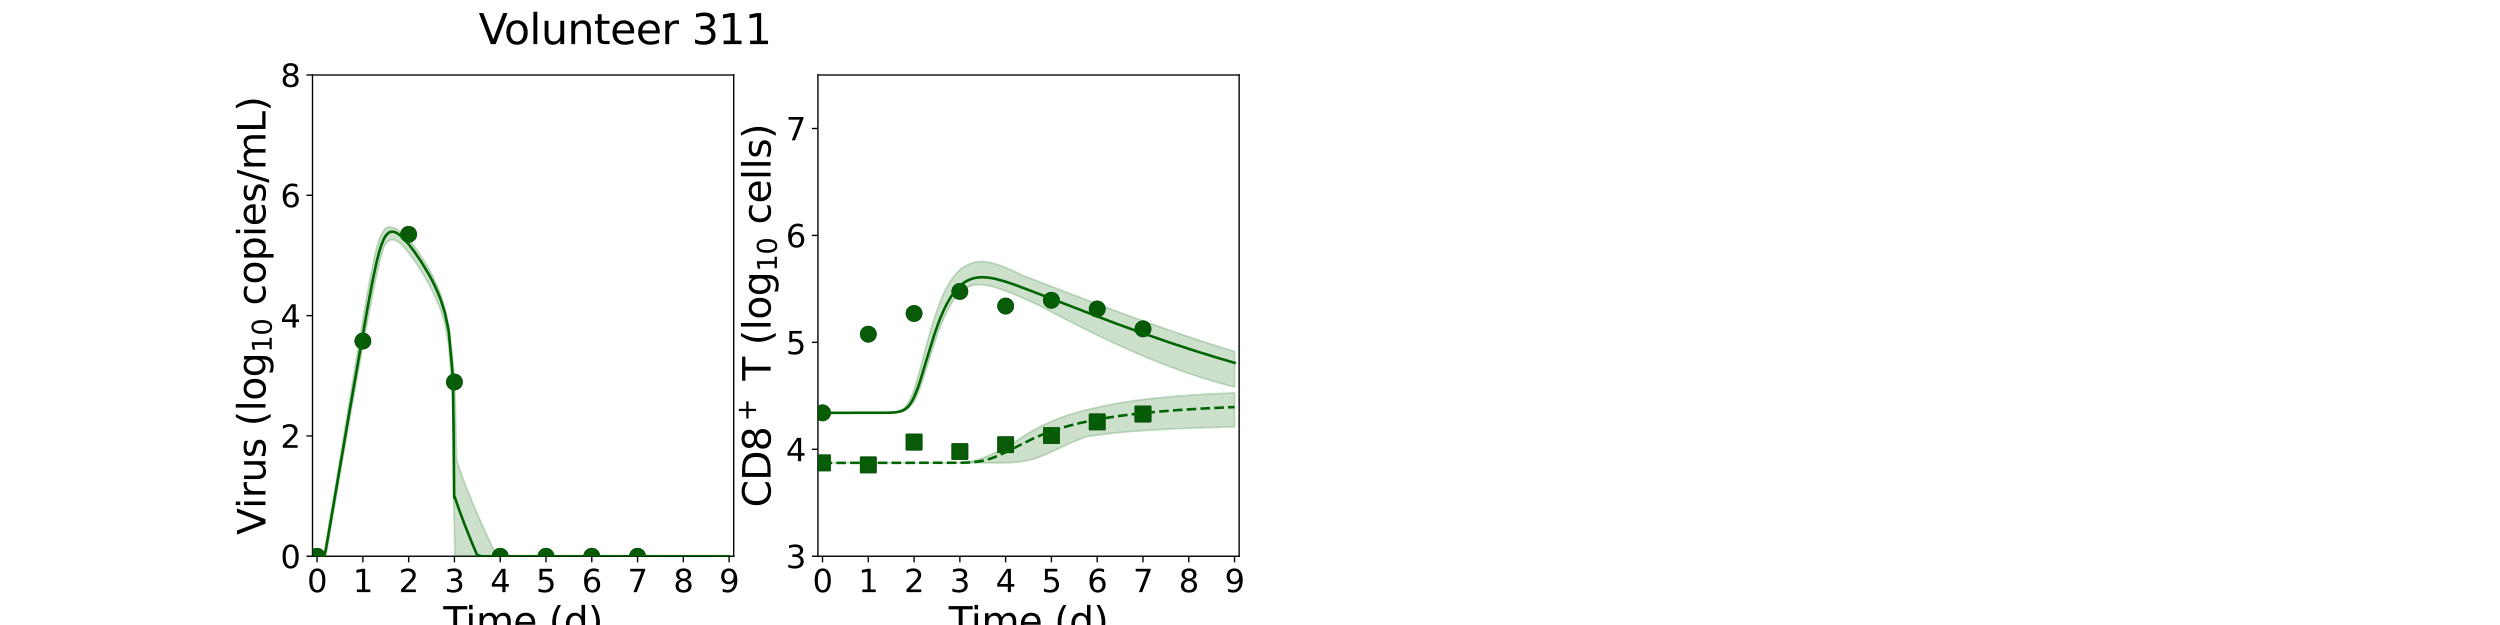 <?xml version="1.0" encoding="utf-8" standalone="no"?>
<!DOCTYPE svg PUBLIC "-//W3C//DTD SVG 1.1//EN"
  "http://www.w3.org/Graphics/SVG/1.1/DTD/svg11.dtd">
<svg xmlns:xlink="http://www.w3.org/1999/xlink" width="1440pt" height="360pt" viewBox="0 0 1440 360" xmlns="http://www.w3.org/2000/svg" version="1.1">
 <defs>
  <style type="text/css">*{stroke-linejoin: round; stroke-linecap: butt}</style>
 </defs>
 <g id="figure_1">
  <g id="patch_1">
   <path d="M 0 360 
L 1440 360 
L 1440 0 
L 0 0 
z
" style="fill: #ffffff"/>
  </g>
  <g id="axes_1">
   <g id="patch_2">
    <path d="M 180 320.4 
L 422.609 320.4 
L 422.609 43.2 
L 180 43.2 
z
" style="fill: #ffffff"/>
   </g>
   <g id="matplotlib.axis_1">
    <g id="xtick_1">
     <g id="line2d_1">
      <defs>
       <path id="m3d4e7c03ca" d="M 0 0 
L 0 3.5 
" style="stroke: #000000; stroke-width: 0.8"/>
      </defs>
      <g>
       <use xlink:href="#m3d4e7c03ca" x="182.637" y="320.4" style="stroke: #000000; stroke-width: 0.8"/>
      </g>
     </g>
     <g id="text_1">
      <!-- 0 -->
      <g transform="translate(176.911 341.077) scale(0.18 -0.18)">
       <defs>
        <path id="DejaVuSans-30" d="M 2034 4250 
Q 1547 4250 1301 3770 
Q 1056 3291 1056 2328 
Q 1056 1369 1301 889 
Q 1547 409 2034 409 
Q 2525 409 2770 889 
Q 3016 1369 3016 2328 
Q 3016 3291 2770 3770 
Q 2525 4250 2034 4250 
z
M 2034 4750 
Q 2819 4750 3233 4129 
Q 3647 3509 3647 2328 
Q 3647 1150 3233 529 
Q 2819 -91 2034 -91 
Q 1250 -91 836 529 
Q 422 1150 422 2328 
Q 422 3509 836 4129 
Q 1250 4750 2034 4750 
z
" transform="scale(0.016)"/>
       </defs>
       <use xlink:href="#DejaVuSans-30"/>
      </g>
     </g>
    </g>
    <g id="xtick_2">
     <g id="line2d_2">
      <g>
       <use xlink:href="#m3d4e7c03ca" x="209.008" y="320.4" style="stroke: #000000; stroke-width: 0.8"/>
      </g>
     </g>
     <g id="text_2">
      <!-- 1 -->
      <g transform="translate(203.281 341.077) scale(0.18 -0.18)">
       <defs>
        <path id="DejaVuSans-31" d="M 794 531 
L 1825 531 
L 1825 4091 
L 703 3866 
L 703 4441 
L 1819 4666 
L 2450 4666 
L 2450 531 
L 3481 531 
L 3481 0 
L 794 0 
L 794 531 
z
" transform="scale(0.016)"/>
       </defs>
       <use xlink:href="#DejaVuSans-31"/>
      </g>
     </g>
    </g>
    <g id="xtick_3">
     <g id="line2d_3">
      <g>
       <use xlink:href="#m3d4e7c03ca" x="235.378" y="320.4" style="stroke: #000000; stroke-width: 0.8"/>
      </g>
     </g>
     <g id="text_3">
      <!-- 2 -->
      <g transform="translate(229.652 341.077) scale(0.18 -0.18)">
       <defs>
        <path id="DejaVuSans-32" d="M 1228 531 
L 3431 531 
L 3431 0 
L 469 0 
L 469 531 
Q 828 903 1448 1529 
Q 2069 2156 2228 2338 
Q 2531 2678 2651 2914 
Q 2772 3150 2772 3378 
Q 2772 3750 2511 3984 
Q 2250 4219 1831 4219 
Q 1534 4219 1204 4116 
Q 875 4013 500 3803 
L 500 4441 
Q 881 4594 1212 4672 
Q 1544 4750 1819 4750 
Q 2544 4750 2975 4387 
Q 3406 4025 3406 3419 
Q 3406 3131 3298 2873 
Q 3191 2616 2906 2266 
Q 2828 2175 2409 1742 
Q 1991 1309 1228 531 
z
" transform="scale(0.016)"/>
       </defs>
       <use xlink:href="#DejaVuSans-32"/>
      </g>
     </g>
    </g>
    <g id="xtick_4">
     <g id="line2d_4">
      <g>
       <use xlink:href="#m3d4e7c03ca" x="261.749" y="320.4" style="stroke: #000000; stroke-width: 0.8"/>
      </g>
     </g>
     <g id="text_4">
      <!-- 3 -->
      <g transform="translate(256.022 341.077) scale(0.18 -0.18)">
       <defs>
        <path id="DejaVuSans-33" d="M 2597 2516 
Q 3050 2419 3304 2112 
Q 3559 1806 3559 1356 
Q 3559 666 3084 287 
Q 2609 -91 1734 -91 
Q 1441 -91 1130 -33 
Q 819 25 488 141 
L 488 750 
Q 750 597 1062 519 
Q 1375 441 1716 441 
Q 2309 441 2620 675 
Q 2931 909 2931 1356 
Q 2931 1769 2642 2001 
Q 2353 2234 1838 2234 
L 1294 2234 
L 1294 2753 
L 1863 2753 
Q 2328 2753 2575 2939 
Q 2822 3125 2822 3475 
Q 2822 3834 2567 4026 
Q 2313 4219 1838 4219 
Q 1578 4219 1281 4162 
Q 984 4106 628 3988 
L 628 4550 
Q 988 4650 1302 4700 
Q 1616 4750 1894 4750 
Q 2613 4750 3031 4423 
Q 3450 4097 3450 3541 
Q 3450 3153 3228 2886 
Q 3006 2619 2597 2516 
z
" transform="scale(0.016)"/>
       </defs>
       <use xlink:href="#DejaVuSans-33"/>
      </g>
     </g>
    </g>
    <g id="xtick_5">
     <g id="line2d_5">
      <g>
       <use xlink:href="#m3d4e7c03ca" x="288.119" y="320.4" style="stroke: #000000; stroke-width: 0.8"/>
      </g>
     </g>
     <g id="text_5">
      <!-- 4 -->
      <g transform="translate(282.393 341.077) scale(0.18 -0.18)">
       <defs>
        <path id="DejaVuSans-34" d="M 2419 4116 
L 825 1625 
L 2419 1625 
L 2419 4116 
z
M 2253 4666 
L 3047 4666 
L 3047 1625 
L 3713 1625 
L 3713 1100 
L 3047 1100 
L 3047 0 
L 2419 0 
L 2419 1100 
L 313 1100 
L 313 1709 
L 2253 4666 
z
" transform="scale(0.016)"/>
       </defs>
       <use xlink:href="#DejaVuSans-34"/>
      </g>
     </g>
    </g>
    <g id="xtick_6">
     <g id="line2d_6">
      <g>
       <use xlink:href="#m3d4e7c03ca" x="314.49" y="320.4" style="stroke: #000000; stroke-width: 0.8"/>
      </g>
     </g>
     <g id="text_6">
      <!-- 5 -->
      <g transform="translate(308.763 341.077) scale(0.18 -0.18)">
       <defs>
        <path id="DejaVuSans-35" d="M 691 4666 
L 3169 4666 
L 3169 4134 
L 1269 4134 
L 1269 2991 
Q 1406 3038 1543 3061 
Q 1681 3084 1819 3084 
Q 2600 3084 3056 2656 
Q 3513 2228 3513 1497 
Q 3513 744 3044 326 
Q 2575 -91 1722 -91 
Q 1428 -91 1123 -41 
Q 819 9 494 109 
L 494 744 
Q 775 591 1075 516 
Q 1375 441 1709 441 
Q 2250 441 2565 725 
Q 2881 1009 2881 1497 
Q 2881 1984 2565 2268 
Q 2250 2553 1709 2553 
Q 1456 2553 1204 2497 
Q 953 2441 691 2322 
L 691 4666 
z
" transform="scale(0.016)"/>
       </defs>
       <use xlink:href="#DejaVuSans-35"/>
      </g>
     </g>
    </g>
    <g id="xtick_7">
     <g id="line2d_7">
      <g>
       <use xlink:href="#m3d4e7c03ca" x="340.86" y="320.4" style="stroke: #000000; stroke-width: 0.8"/>
      </g>
     </g>
     <g id="text_7">
      <!-- 6 -->
      <g transform="translate(335.134 341.077) scale(0.18 -0.18)">
       <defs>
        <path id="DejaVuSans-36" d="M 2113 2584 
Q 1688 2584 1439 2293 
Q 1191 2003 1191 1497 
Q 1191 994 1439 701 
Q 1688 409 2113 409 
Q 2538 409 2786 701 
Q 3034 994 3034 1497 
Q 3034 2003 2786 2293 
Q 2538 2584 2113 2584 
z
M 3366 4563 
L 3366 3988 
Q 3128 4100 2886 4159 
Q 2644 4219 2406 4219 
Q 1781 4219 1451 3797 
Q 1122 3375 1075 2522 
Q 1259 2794 1537 2939 
Q 1816 3084 2150 3084 
Q 2853 3084 3261 2657 
Q 3669 2231 3669 1497 
Q 3669 778 3244 343 
Q 2819 -91 2113 -91 
Q 1303 -91 875 529 
Q 447 1150 447 2328 
Q 447 3434 972 4092 
Q 1497 4750 2381 4750 
Q 2619 4750 2861 4703 
Q 3103 4656 3366 4563 
z
" transform="scale(0.016)"/>
       </defs>
       <use xlink:href="#DejaVuSans-36"/>
      </g>
     </g>
    </g>
    <g id="xtick_8">
     <g id="line2d_8">
      <g>
       <use xlink:href="#m3d4e7c03ca" x="367.231" y="320.4" style="stroke: #000000; stroke-width: 0.8"/>
      </g>
     </g>
     <g id="text_8">
      <!-- 7 -->
      <g transform="translate(361.504 341.077) scale(0.18 -0.18)">
       <defs>
        <path id="DejaVuSans-37" d="M 525 4666 
L 3525 4666 
L 3525 4397 
L 1831 0 
L 1172 0 
L 2766 4134 
L 525 4134 
L 525 4666 
z
" transform="scale(0.016)"/>
       </defs>
       <use xlink:href="#DejaVuSans-37"/>
      </g>
     </g>
    </g>
    <g id="xtick_9">
     <g id="line2d_9">
      <g>
       <use xlink:href="#m3d4e7c03ca" x="393.601" y="320.4" style="stroke: #000000; stroke-width: 0.8"/>
      </g>
     </g>
     <g id="text_9">
      <!-- 8 -->
      <g transform="translate(387.875 341.077) scale(0.18 -0.18)">
       <defs>
        <path id="DejaVuSans-38" d="M 2034 2216 
Q 1584 2216 1326 1975 
Q 1069 1734 1069 1313 
Q 1069 891 1326 650 
Q 1584 409 2034 409 
Q 2484 409 2743 651 
Q 3003 894 3003 1313 
Q 3003 1734 2745 1975 
Q 2488 2216 2034 2216 
z
M 1403 2484 
Q 997 2584 770 2862 
Q 544 3141 544 3541 
Q 544 4100 942 4425 
Q 1341 4750 2034 4750 
Q 2731 4750 3128 4425 
Q 3525 4100 3525 3541 
Q 3525 3141 3298 2862 
Q 3072 2584 2669 2484 
Q 3125 2378 3379 2068 
Q 3634 1759 3634 1313 
Q 3634 634 3220 271 
Q 2806 -91 2034 -91 
Q 1263 -91 848 271 
Q 434 634 434 1313 
Q 434 1759 690 2068 
Q 947 2378 1403 2484 
z
M 1172 3481 
Q 1172 3119 1398 2916 
Q 1625 2713 2034 2713 
Q 2441 2713 2670 2916 
Q 2900 3119 2900 3481 
Q 2900 3844 2670 4047 
Q 2441 4250 2034 4250 
Q 1625 4250 1398 4047 
Q 1172 3844 1172 3481 
z
" transform="scale(0.016)"/>
       </defs>
       <use xlink:href="#DejaVuSans-38"/>
      </g>
     </g>
    </g>
    <g id="xtick_10">
     <g id="line2d_10">
      <g>
       <use xlink:href="#m3d4e7c03ca" x="419.972" y="320.4" style="stroke: #000000; stroke-width: 0.8"/>
      </g>
     </g>
     <g id="text_10">
      <!-- 9 -->
      <g transform="translate(414.245 341.077) scale(0.18 -0.18)">
       <defs>
        <path id="DejaVuSans-39" d="M 703 97 
L 703 672 
Q 941 559 1184 500 
Q 1428 441 1663 441 
Q 2288 441 2617 861 
Q 2947 1281 2994 2138 
Q 2813 1869 2534 1725 
Q 2256 1581 1919 1581 
Q 1219 1581 811 2004 
Q 403 2428 403 3163 
Q 403 3881 828 4315 
Q 1253 4750 1959 4750 
Q 2769 4750 3195 4129 
Q 3622 3509 3622 2328 
Q 3622 1225 3098 567 
Q 2575 -91 1691 -91 
Q 1453 -91 1209 -44 
Q 966 3 703 97 
z
M 1959 2075 
Q 2384 2075 2632 2365 
Q 2881 2656 2881 3163 
Q 2881 3666 2632 3958 
Q 2384 4250 1959 4250 
Q 1534 4250 1286 3958 
Q 1038 3666 1038 3163 
Q 1038 2656 1286 2365 
Q 1534 2075 1959 2075 
z
" transform="scale(0.016)"/>
       </defs>
       <use xlink:href="#DejaVuSans-39"/>
      </g>
     </g>
    </g>
    <g id="text_11">
     <!-- Time (d) -->
     <g transform="translate(255.328 365.537) scale(0.22 -0.22)">
      <defs>
       <path id="DejaVuSans-54" d="M -19 4666 
L 3928 4666 
L 3928 4134 
L 2272 4134 
L 2272 0 
L 1638 0 
L 1638 4134 
L -19 4134 
L -19 4666 
z
" transform="scale(0.016)"/>
       <path id="DejaVuSans-69" d="M 603 3500 
L 1178 3500 
L 1178 0 
L 603 0 
L 603 3500 
z
M 603 4863 
L 1178 4863 
L 1178 4134 
L 603 4134 
L 603 4863 
z
" transform="scale(0.016)"/>
       <path id="DejaVuSans-6d" d="M 3328 2828 
Q 3544 3216 3844 3400 
Q 4144 3584 4550 3584 
Q 5097 3584 5394 3201 
Q 5691 2819 5691 2113 
L 5691 0 
L 5113 0 
L 5113 2094 
Q 5113 2597 4934 2840 
Q 4756 3084 4391 3084 
Q 3944 3084 3684 2787 
Q 3425 2491 3425 1978 
L 3425 0 
L 2847 0 
L 2847 2094 
Q 2847 2600 2669 2842 
Q 2491 3084 2119 3084 
Q 1678 3084 1418 2786 
Q 1159 2488 1159 1978 
L 1159 0 
L 581 0 
L 581 3500 
L 1159 3500 
L 1159 2956 
Q 1356 3278 1631 3431 
Q 1906 3584 2284 3584 
Q 2666 3584 2933 3390 
Q 3200 3197 3328 2828 
z
" transform="scale(0.016)"/>
       <path id="DejaVuSans-65" d="M 3597 1894 
L 3597 1613 
L 953 1613 
Q 991 1019 1311 708 
Q 1631 397 2203 397 
Q 2534 397 2845 478 
Q 3156 559 3463 722 
L 3463 178 
Q 3153 47 2828 -22 
Q 2503 -91 2169 -91 
Q 1331 -91 842 396 
Q 353 884 353 1716 
Q 353 2575 817 3079 
Q 1281 3584 2069 3584 
Q 2775 3584 3186 3129 
Q 3597 2675 3597 1894 
z
M 3022 2063 
Q 3016 2534 2758 2815 
Q 2500 3097 2075 3097 
Q 1594 3097 1305 2825 
Q 1016 2553 972 2059 
L 3022 2063 
z
" transform="scale(0.016)"/>
       <path id="DejaVuSans-20" transform="scale(0.016)"/>
       <path id="DejaVuSans-28" d="M 1984 4856 
Q 1566 4138 1362 3434 
Q 1159 2731 1159 2009 
Q 1159 1288 1364 580 
Q 1569 -128 1984 -844 
L 1484 -844 
Q 1016 -109 783 600 
Q 550 1309 550 2009 
Q 550 2706 781 3412 
Q 1013 4119 1484 4856 
L 1984 4856 
z
" transform="scale(0.016)"/>
       <path id="DejaVuSans-64" d="M 2906 2969 
L 2906 4863 
L 3481 4863 
L 3481 0 
L 2906 0 
L 2906 525 
Q 2725 213 2448 61 
Q 2172 -91 1784 -91 
Q 1150 -91 751 415 
Q 353 922 353 1747 
Q 353 2572 751 3078 
Q 1150 3584 1784 3584 
Q 2172 3584 2448 3432 
Q 2725 3281 2906 2969 
z
M 947 1747 
Q 947 1113 1208 752 
Q 1469 391 1925 391 
Q 2381 391 2643 752 
Q 2906 1113 2906 1747 
Q 2906 2381 2643 2742 
Q 2381 3103 1925 3103 
Q 1469 3103 1208 2742 
Q 947 2381 947 1747 
z
" transform="scale(0.016)"/>
       <path id="DejaVuSans-29" d="M 513 4856 
L 1013 4856 
Q 1481 4119 1714 3412 
Q 1947 2706 1947 2009 
Q 1947 1309 1714 600 
Q 1481 -109 1013 -844 
L 513 -844 
Q 928 -128 1133 580 
Q 1338 1288 1338 2009 
Q 1338 2731 1133 3434 
Q 928 4138 513 4856 
z
" transform="scale(0.016)"/>
      </defs>
      <use xlink:href="#DejaVuSans-54"/>
      <use xlink:href="#DejaVuSans-69" x="57.959"/>
      <use xlink:href="#DejaVuSans-6d" x="85.742"/>
      <use xlink:href="#DejaVuSans-65" x="183.154"/>
      <use xlink:href="#DejaVuSans-20" x="244.678"/>
      <use xlink:href="#DejaVuSans-28" x="276.465"/>
      <use xlink:href="#DejaVuSans-64" x="315.479"/>
      <use xlink:href="#DejaVuSans-29" x="378.955"/>
     </g>
    </g>
   </g>
   <g id="matplotlib.axis_2">
    <g id="ytick_1">
     <g id="line2d_11">
      <defs>
       <path id="m755b73de76" d="M 0 0 
L -3.5 0 
" style="stroke: #000000; stroke-width: 0.8"/>
      </defs>
      <g>
       <use xlink:href="#m755b73de76" x="180" y="320.4" style="stroke: #000000; stroke-width: 0.8"/>
      </g>
     </g>
     <g id="text_12">
      <!-- 0 -->
      <g transform="translate(161.548 327.239) scale(0.18 -0.18)">
       <use xlink:href="#DejaVuSans-30"/>
      </g>
     </g>
    </g>
    <g id="ytick_2">
     <g id="line2d_12">
      <g>
       <use xlink:href="#m755b73de76" x="180" y="251.1" style="stroke: #000000; stroke-width: 0.8"/>
      </g>
     </g>
     <g id="text_13">
      <!-- 2 -->
      <g transform="translate(161.548 257.939) scale(0.18 -0.18)">
       <use xlink:href="#DejaVuSans-32"/>
      </g>
     </g>
    </g>
    <g id="ytick_3">
     <g id="line2d_13">
      <g>
       <use xlink:href="#m755b73de76" x="180" y="181.8" style="stroke: #000000; stroke-width: 0.8"/>
      </g>
     </g>
     <g id="text_14">
      <!-- 4 -->
      <g transform="translate(161.548 188.639) scale(0.18 -0.18)">
       <use xlink:href="#DejaVuSans-34"/>
      </g>
     </g>
    </g>
    <g id="ytick_4">
     <g id="line2d_14">
      <g>
       <use xlink:href="#m755b73de76" x="180" y="112.5" style="stroke: #000000; stroke-width: 0.8"/>
      </g>
     </g>
     <g id="text_15">
      <!-- 6 -->
      <g transform="translate(161.548 119.339) scale(0.18 -0.18)">
       <use xlink:href="#DejaVuSans-36"/>
      </g>
     </g>
    </g>
    <g id="ytick_5">
     <g id="line2d_15">
      <g>
       <use xlink:href="#m755b73de76" x="180" y="43.2" style="stroke: #000000; stroke-width: 0.8"/>
      </g>
     </g>
     <g id="text_16">
      <!-- 8 -->
      <g transform="translate(161.548 50.039) scale(0.18 -0.18)">
       <use xlink:href="#DejaVuSans-38"/>
      </g>
     </g>
    </g>
    <g id="text_17">
     <!-- Virus (log$_{10}$ copies/mL) -->
     <g transform="translate(152.928 308.08) rotate(-90) scale(0.22 -0.22)">
      <defs>
       <path id="DejaVuSans-56" d="M 1831 0 
L 50 4666 
L 709 4666 
L 2188 738 
L 3669 4666 
L 4325 4666 
L 2547 0 
L 1831 0 
z
" transform="scale(0.016)"/>
       <path id="DejaVuSans-72" d="M 2631 2963 
Q 2534 3019 2420 3045 
Q 2306 3072 2169 3072 
Q 1681 3072 1420 2755 
Q 1159 2438 1159 1844 
L 1159 0 
L 581 0 
L 581 3500 
L 1159 3500 
L 1159 2956 
Q 1341 3275 1631 3429 
Q 1922 3584 2338 3584 
Q 2397 3584 2469 3576 
Q 2541 3569 2628 3553 
L 2631 2963 
z
" transform="scale(0.016)"/>
       <path id="DejaVuSans-75" d="M 544 1381 
L 544 3500 
L 1119 3500 
L 1119 1403 
Q 1119 906 1312 657 
Q 1506 409 1894 409 
Q 2359 409 2629 706 
Q 2900 1003 2900 1516 
L 2900 3500 
L 3475 3500 
L 3475 0 
L 2900 0 
L 2900 538 
Q 2691 219 2414 64 
Q 2138 -91 1772 -91 
Q 1169 -91 856 284 
Q 544 659 544 1381 
z
M 1991 3584 
L 1991 3584 
z
" transform="scale(0.016)"/>
       <path id="DejaVuSans-73" d="M 2834 3397 
L 2834 2853 
Q 2591 2978 2328 3040 
Q 2066 3103 1784 3103 
Q 1356 3103 1142 2972 
Q 928 2841 928 2578 
Q 928 2378 1081 2264 
Q 1234 2150 1697 2047 
L 1894 2003 
Q 2506 1872 2764 1633 
Q 3022 1394 3022 966 
Q 3022 478 2636 193 
Q 2250 -91 1575 -91 
Q 1294 -91 989 -36 
Q 684 19 347 128 
L 347 722 
Q 666 556 975 473 
Q 1284 391 1588 391 
Q 1994 391 2212 530 
Q 2431 669 2431 922 
Q 2431 1156 2273 1281 
Q 2116 1406 1581 1522 
L 1381 1569 
Q 847 1681 609 1914 
Q 372 2147 372 2553 
Q 372 3047 722 3315 
Q 1072 3584 1716 3584 
Q 2034 3584 2315 3537 
Q 2597 3491 2834 3397 
z
" transform="scale(0.016)"/>
       <path id="DejaVuSans-6c" d="M 603 4863 
L 1178 4863 
L 1178 0 
L 603 0 
L 603 4863 
z
" transform="scale(0.016)"/>
       <path id="DejaVuSans-6f" d="M 1959 3097 
Q 1497 3097 1228 2736 
Q 959 2375 959 1747 
Q 959 1119 1226 758 
Q 1494 397 1959 397 
Q 2419 397 2687 759 
Q 2956 1122 2956 1747 
Q 2956 2369 2687 2733 
Q 2419 3097 1959 3097 
z
M 1959 3584 
Q 2709 3584 3137 3096 
Q 3566 2609 3566 1747 
Q 3566 888 3137 398 
Q 2709 -91 1959 -91 
Q 1206 -91 779 398 
Q 353 888 353 1747 
Q 353 2609 779 3096 
Q 1206 3584 1959 3584 
z
" transform="scale(0.016)"/>
       <path id="DejaVuSans-67" d="M 2906 1791 
Q 2906 2416 2648 2759 
Q 2391 3103 1925 3103 
Q 1463 3103 1205 2759 
Q 947 2416 947 1791 
Q 947 1169 1205 825 
Q 1463 481 1925 481 
Q 2391 481 2648 825 
Q 2906 1169 2906 1791 
z
M 3481 434 
Q 3481 -459 3084 -895 
Q 2688 -1331 1869 -1331 
Q 1566 -1331 1297 -1286 
Q 1028 -1241 775 -1147 
L 775 -588 
Q 1028 -725 1275 -790 
Q 1522 -856 1778 -856 
Q 2344 -856 2625 -561 
Q 2906 -266 2906 331 
L 2906 616 
Q 2728 306 2450 153 
Q 2172 0 1784 0 
Q 1141 0 747 490 
Q 353 981 353 1791 
Q 353 2603 747 3093 
Q 1141 3584 1784 3584 
Q 2172 3584 2450 3431 
Q 2728 3278 2906 2969 
L 2906 3500 
L 3481 3500 
L 3481 434 
z
" transform="scale(0.016)"/>
       <path id="DejaVuSans-63" d="M 3122 3366 
L 3122 2828 
Q 2878 2963 2633 3030 
Q 2388 3097 2138 3097 
Q 1578 3097 1268 2742 
Q 959 2388 959 1747 
Q 959 1106 1268 751 
Q 1578 397 2138 397 
Q 2388 397 2633 464 
Q 2878 531 3122 666 
L 3122 134 
Q 2881 22 2623 -34 
Q 2366 -91 2075 -91 
Q 1284 -91 818 406 
Q 353 903 353 1747 
Q 353 2603 823 3093 
Q 1294 3584 2113 3584 
Q 2378 3584 2631 3529 
Q 2884 3475 3122 3366 
z
" transform="scale(0.016)"/>
       <path id="DejaVuSans-70" d="M 1159 525 
L 1159 -1331 
L 581 -1331 
L 581 3500 
L 1159 3500 
L 1159 2969 
Q 1341 3281 1617 3432 
Q 1894 3584 2278 3584 
Q 2916 3584 3314 3078 
Q 3713 2572 3713 1747 
Q 3713 922 3314 415 
Q 2916 -91 2278 -91 
Q 1894 -91 1617 61 
Q 1341 213 1159 525 
z
M 3116 1747 
Q 3116 2381 2855 2742 
Q 2594 3103 2138 3103 
Q 1681 3103 1420 2742 
Q 1159 2381 1159 1747 
Q 1159 1113 1420 752 
Q 1681 391 2138 391 
Q 2594 391 2855 752 
Q 3116 1113 3116 1747 
z
" transform="scale(0.016)"/>
       <path id="DejaVuSans-2f" d="M 1625 4666 
L 2156 4666 
L 531 -594 
L 0 -594 
L 1625 4666 
z
" transform="scale(0.016)"/>
       <path id="DejaVuSans-4c" d="M 628 4666 
L 1259 4666 
L 1259 531 
L 3531 531 
L 3531 0 
L 628 0 
L 628 4666 
z
" transform="scale(0.016)"/>
      </defs>
      <use xlink:href="#DejaVuSans-56" transform="translate(0 0.016)"/>
      <use xlink:href="#DejaVuSans-69" transform="translate(68.408 0.016)"/>
      <use xlink:href="#DejaVuSans-72" transform="translate(96.191 0.016)"/>
      <use xlink:href="#DejaVuSans-75" transform="translate(137.305 0.016)"/>
      <use xlink:href="#DejaVuSans-73" transform="translate(200.684 0.016)"/>
      <use xlink:href="#DejaVuSans-20" transform="translate(252.783 0.016)"/>
      <use xlink:href="#DejaVuSans-28" transform="translate(284.57 0.016)"/>
      <use xlink:href="#DejaVuSans-6c" transform="translate(323.584 0.016)"/>
      <use xlink:href="#DejaVuSans-6f" transform="translate(351.367 0.016)"/>
      <use xlink:href="#DejaVuSans-67" transform="translate(412.549 0.016)"/>
      <use xlink:href="#DejaVuSans-31" transform="translate(476.982 -16.391) scale(0.7)"/>
      <use xlink:href="#DejaVuSans-30" transform="translate(521.519 -16.391) scale(0.7)"/>
      <use xlink:href="#DejaVuSans-20" transform="translate(568.789 0.016)"/>
      <use xlink:href="#DejaVuSans-63" transform="translate(600.576 0.016)"/>
      <use xlink:href="#DejaVuSans-6f" transform="translate(655.557 0.016)"/>
      <use xlink:href="#DejaVuSans-70" transform="translate(716.738 0.016)"/>
      <use xlink:href="#DejaVuSans-69" transform="translate(780.215 0.016)"/>
      <use xlink:href="#DejaVuSans-65" transform="translate(807.998 0.016)"/>
      <use xlink:href="#DejaVuSans-73" transform="translate(869.521 0.016)"/>
      <use xlink:href="#DejaVuSans-2f" transform="translate(921.621 0.016)"/>
      <use xlink:href="#DejaVuSans-6d" transform="translate(955.312 0.016)"/>
      <use xlink:href="#DejaVuSans-4c" transform="translate(1052.725 0.016)"/>
      <use xlink:href="#DejaVuSans-29" transform="translate(1108.438 0.016)"/>
     </g>
    </g>
   </g>
   <g id="patch_3">
    <path d="M 180 320.4 
L 180 43.2 
" style="fill: none; stroke: #000000; stroke-width: 0.8; stroke-linejoin: miter; stroke-linecap: square"/>
   </g>
   <g id="patch_4">
    <path d="M 422.609 320.4 
L 422.609 43.2 
" style="fill: none; stroke: #000000; stroke-width: 0.8; stroke-linejoin: miter; stroke-linecap: square"/>
   </g>
   <g id="patch_5">
    <path d="M 180 320.4 
L 422.609 320.4 
" style="fill: none; stroke: #000000; stroke-width: 0.8; stroke-linejoin: miter; stroke-linecap: square"/>
   </g>
   <g id="patch_6">
    <path d="M 180 43.2 
L 422.609 43.2 
" style="fill: none; stroke: #000000; stroke-width: 0.8; stroke-linejoin: miter; stroke-linecap: square"/>
   </g>
   <g id="PolyCollection_1">
    <defs>
     <path id="m51f7b5ddb9" d="M 182.637 -39.6 
L 182.637 -39.6 
L 182.637 -39.6 
L 182.64 -39.6 
L 182.67 -39.6 
L 182.739 -39.6 
L 182.833 -39.6 
L 183.082 -39.6 
L 183.534 -39.6 
L 184.042 -39.6 
L 184.818 -39.6 
L 185.723 -39.6 
L 186.629 -39.6 
L 187.68 -39.934 
L 189.087 -46.951 
L 190.122 -52.995 
L 191.669 -62.068 
L 192.687 -68.002 
L 194.061 -76.031 
L 195.104 -82.109 
L 196.582 -90.755 
L 197.605 -96.714 
L 198.949 -104.564 
L 199.988 -110.482 
L 201.417 -118.557 
L 202.433 -124.298 
L 203.752 -131.528 
L 204.779 -137.177 
L 206.174 -144.819 
L 207.182 -150.341 
L 208.496 -157.508 
L 209.517 -163.067 
L 210.915 -170.638 
L 211.931 -176.085 
L 213.425 -184.007 
L 214.433 -189.214 
L 215.83 -196.244 
L 216.884 -201.249 
L 218.41 -208.08 
L 219.473 -212.237 
L 221.135 -217.814 
L 222.226 -219.665 
L 223.773 -221.232 
L 224.906 -221.793 
L 226.451 -221.877 
L 227.571 -221.581 
L 229.079 -220.798 
L 230.203 -220.001 
L 231.704 -218.7 
L 232.813 -217.483 
L 234.318 -215.675 
L 235.373 -214.338 
L 237.496 -211.478 
L 238.732 -209.721 
L 241.183 -206.074 
L 242.662 -203.75 
L 245.299 -199.358 
L 246.934 -196.428 
L 249.005 -192.414 
L 250.5 -189.32 
L 252.664 -184.319 
L 254.18 -180.51 
L 256.313 -173.11 
L 258.446 -161.258 
L 260.58 -132.707 
L 261.006 -107.03 
L 261.164 -83.176 
L 261.348 -69.57 
L 261.605 -59.641 
L 261.722 -58.784 
L 261.986 -39.6 
L 262.279 -39.6 
L 263.026 -39.6 
L 264.404 -39.6 
L 265.948 -39.6 
L 267.96 -39.6 
L 269.972 -39.6 
L 272.379 -39.6 
L 274.787 -39.6 
L 277.398 -39.6 
L 280.009 -39.6 
L 282.646 -39.6 
L 285.283 -39.6 
L 287.92 -39.6 
L 290.557 -39.6 
L 293.194 -39.6 
L 295.831 -39.6 
L 298.468 -39.6 
L 301.105 -39.6 
L 303.742 -39.6 
L 306.38 -39.6 
L 309.017 -39.6 
L 311.654 -39.6 
L 314.291 -39.6 
L 316.928 -39.6 
L 319.565 -39.6 
L 322.202 -39.6 
L 324.839 -39.6 
L 327.476 -39.6 
L 330.113 -39.6 
L 332.75 -39.6 
L 335.387 -39.6 
L 338.024 -39.6 
L 340.661 -39.6 
L 343.298 -39.6 
L 345.935 -39.6 
L 348.572 -39.6 
L 351.209 -39.6 
L 353.846 -39.6 
L 356.484 -39.6 
L 359.121 -39.6 
L 361.758 -39.6 
L 364.395 -39.6 
L 367.032 -39.6 
L 369.669 -39.6 
L 372.306 -39.6 
L 374.943 -39.6 
L 377.58 -39.6 
L 380.217 -39.6 
L 382.854 -39.6 
L 385.491 -39.6 
L 388.128 -39.6 
L 390.765 -39.6 
L 393.402 -39.6 
L 396.039 -39.6 
L 398.676 -39.6 
L 401.313 -39.6 
L 403.95 -39.6 
L 406.587 -39.6 
L 409.225 -39.6 
L 411.862 -39.6 
L 414.499 -39.6 
L 417.136 -39.6 
L 419.773 -39.6 
L 419.972 -39.6 
L 419.972 -39.6 
L 419.972 -39.6 
L 419.773 -39.6 
L 417.136 -39.6 
L 414.499 -39.6 
L 411.862 -39.6 
L 409.225 -39.6 
L 406.587 -39.6 
L 403.95 -39.6 
L 401.313 -39.6 
L 398.676 -39.6 
L 396.039 -39.6 
L 393.402 -39.6 
L 390.765 -39.6 
L 388.128 -39.6 
L 385.491 -39.6 
L 382.854 -39.6 
L 380.217 -39.6 
L 377.58 -39.6 
L 374.943 -39.6 
L 372.306 -39.6 
L 369.669 -39.6 
L 367.032 -39.6 
L 364.395 -39.6 
L 361.758 -39.6 
L 359.121 -39.6 
L 356.484 -39.6 
L 353.846 -39.6 
L 351.209 -39.6 
L 348.572 -39.6 
L 345.935 -39.6 
L 343.298 -39.6 
L 340.661 -39.6 
L 338.024 -39.6 
L 335.387 -39.6 
L 332.75 -39.6 
L 330.113 -39.6 
L 327.476 -39.6 
L 324.839 -39.6 
L 322.202 -39.6 
L 319.565 -39.6 
L 316.928 -39.6 
L 314.291 -39.6 
L 311.654 -39.6 
L 309.017 -39.6 
L 306.38 -39.6 
L 303.742 -39.6 
L 301.105 -39.6 
L 298.468 -39.6 
L 295.831 -39.6 
L 293.194 -39.6 
L 290.557 -39.6 
L 287.92 -39.714 
L 285.283 -41.471 
L 282.646 -47.036 
L 280.009 -52.713 
L 277.398 -58.446 
L 274.787 -64.375 
L 272.379 -70.013 
L 269.972 -75.873 
L 267.96 -81.022 
L 265.948 -86.337 
L 264.404 -90.703 
L 263.026 -94.995 
L 262.279 -128.257 
L 261.986 -136.803 
L 261.722 -142.023 
L 261.605 -144.042 
L 261.348 -148.107 
L 261.164 -149.505 
L 261.006 -150.71 
L 260.58 -155.627 
L 258.446 -172.707 
L 256.313 -182.636 
L 254.18 -189.626 
L 252.664 -193.542 
L 250.5 -198.426 
L 249.005 -201.495 
L 246.934 -205.325 
L 245.299 -208.13 
L 242.662 -212.352 
L 241.183 -214.576 
L 238.732 -218.02 
L 237.496 -219.637 
L 235.373 -222.175 
L 234.318 -223.313 
L 232.813 -224.758 
L 231.704 -225.68 
L 230.203 -226.815 
L 229.079 -227.634 
L 227.571 -228.502 
L 226.451 -228.857 
L 224.906 -229.232 
L 223.773 -229.235 
L 222.226 -228.537 
L 221.135 -227.473 
L 219.473 -224.689 
L 218.41 -221.999 
L 216.884 -216.986 
L 215.83 -212.693 
L 214.433 -206.198 
L 213.425 -201.045 
L 211.931 -192.882 
L 210.915 -187.108 
L 209.517 -178.938 
L 208.496 -172.897 
L 207.182 -165.024 
L 206.174 -158.964 
L 204.779 -150.527 
L 203.752 -144.31 
L 202.433 -136.296 
L 201.417 -130.128 
L 199.988 -121.44 
L 198.949 -115.127 
L 197.605 -106.939 
L 196.582 -100.722 
L 195.104 -91.731 
L 194.061 -85.376 
L 192.687 -77.074 
L 191.669 -70.95 
L 190.122 -61.633 
L 189.087 -55.403 
L 187.68 -46.89 
L 186.629 -41.136 
L 185.723 -39.739 
L 184.818 -39.6 
L 184.042 -39.6 
L 183.534 -39.6 
L 183.082 -39.6 
L 182.833 -39.6 
L 182.739 -39.6 
L 182.67 -39.6 
L 182.64 -39.6 
L 182.637 -39.6 
L 182.637 -39.6 
z
" style="stroke: #006400; stroke-opacity: 0.2"/>
    </defs>
    <g clip-path="url(#pdff1d6d329)">
     <use xlink:href="#m51f7b5ddb9" x="0" y="360" style="fill: #006400; fill-opacity: 0.2; stroke: #006400; stroke-opacity: 0.2"/>
    </g>
   </g>
   <g id="PathCollection_1">
    <defs>
     <path id="mbf36f6e26f" d="M 0 4.33 
C 1.148 4.33 2.25 3.874 3.062 3.062 
C 3.874 2.25 4.33 1.148 4.33 0 
C 4.33 -1.148 3.874 -2.25 3.062 -3.062 
C 2.25 -3.874 1.148 -4.33 0 -4.33 
C -1.148 -4.33 -2.25 -3.874 -3.062 -3.062 
C -3.874 -2.25 -4.33 -1.148 -4.33 0 
C -4.33 1.148 -3.874 2.25 -3.062 3.062 
C -2.25 3.874 -1.148 4.33 0 4.33 
z
" style="stroke: #000000; stroke-opacity: 0.8"/>
    </defs>
    <g clip-path="url(#pdff1d6d329)">
     <use xlink:href="#mbf36f6e26f" x="182.637" y="320.4" style="fill-opacity: 0.8; stroke: #000000; stroke-opacity: 0.8"/>
     <use xlink:href="#mbf36f6e26f" x="209.008" y="196.44" style="fill-opacity: 0.8; stroke: #000000; stroke-opacity: 0.8"/>
     <use xlink:href="#mbf36f6e26f" x="235.378" y="134.993" style="fill-opacity: 0.8; stroke: #000000; stroke-opacity: 0.8"/>
     <use xlink:href="#mbf36f6e26f" x="261.749" y="220.035" style="fill-opacity: 0.8; stroke: #000000; stroke-opacity: 0.8"/>
     <use xlink:href="#mbf36f6e26f" x="288.119" y="320.4" style="fill-opacity: 0.8; stroke: #000000; stroke-opacity: 0.8"/>
     <use xlink:href="#mbf36f6e26f" x="314.49" y="320.4" style="fill-opacity: 0.8; stroke: #000000; stroke-opacity: 0.8"/>
     <use xlink:href="#mbf36f6e26f" x="340.86" y="320.4" style="fill-opacity: 0.8; stroke: #000000; stroke-opacity: 0.8"/>
     <use xlink:href="#mbf36f6e26f" x="367.231" y="320.4" style="fill-opacity: 0.8; stroke: #000000; stroke-opacity: 0.8"/>
    </g>
   </g>
   <g id="PathCollection_2">
    <defs>
     <path id="m203a4c31c5" d="M 0 4.33 
C 1.148 4.33 2.25 3.874 3.062 3.062 
C 3.874 2.25 4.33 1.148 4.33 0 
C 4.33 -1.148 3.874 -2.25 3.062 -3.062 
C 2.25 -3.874 1.148 -4.33 0 -4.33 
C -1.148 -4.33 -2.25 -3.874 -3.062 -3.062 
C -3.874 -2.25 -4.33 -1.148 -4.33 0 
C -4.33 1.148 -3.874 2.25 -3.062 3.062 
C -2.25 3.874 -1.148 4.33 0 4.33 
z
" style="stroke: #006400; stroke-opacity: 0.8"/>
    </defs>
    <g clip-path="url(#pdff1d6d329)">
     <use xlink:href="#m203a4c31c5" x="182.637" y="320.4" style="fill: #006400; fill-opacity: 0.8; stroke: #006400; stroke-opacity: 0.8"/>
     <use xlink:href="#m203a4c31c5" x="209.008" y="196.44" style="fill: #006400; fill-opacity: 0.8; stroke: #006400; stroke-opacity: 0.8"/>
     <use xlink:href="#m203a4c31c5" x="235.378" y="134.993" style="fill: #006400; fill-opacity: 0.8; stroke: #006400; stroke-opacity: 0.8"/>
     <use xlink:href="#m203a4c31c5" x="261.749" y="220.035" style="fill: #006400; fill-opacity: 0.8; stroke: #006400; stroke-opacity: 0.8"/>
     <use xlink:href="#m203a4c31c5" x="288.119" y="320.4" style="fill: #006400; fill-opacity: 0.8; stroke: #006400; stroke-opacity: 0.8"/>
     <use xlink:href="#m203a4c31c5" x="314.49" y="320.4" style="fill: #006400; fill-opacity: 0.8; stroke: #006400; stroke-opacity: 0.8"/>
     <use xlink:href="#m203a4c31c5" x="340.86" y="320.4" style="fill: #006400; fill-opacity: 0.8; stroke: #006400; stroke-opacity: 0.8"/>
     <use xlink:href="#m203a4c31c5" x="367.231" y="320.4" style="fill: #006400; fill-opacity: 0.8; stroke: #006400; stroke-opacity: 0.8"/>
    </g>
   </g>
   <g id="line2d_16">
    <path d="M 182.637 320.4 
L 186.629 320.4 
L 187.68 316.563 
L 201.417 236.444 
L 211.931 176.014 
L 214.433 162.631 
L 216.884 151.028 
L 218.41 145.055 
L 219.473 141.609 
L 221.135 137.543 
L 222.226 135.699 
L 223.773 134.094 
L 224.906 133.542 
L 226.451 133.445 
L 227.571 133.748 
L 229.079 134.531 
L 230.203 135.337 
L 232.813 137.751 
L 235.373 140.66 
L 238.732 145.051 
L 242.662 150.836 
L 246.934 157.92 
L 249.005 161.755 
L 250.5 164.76 
L 252.664 169.629 
L 254.18 173.581 
L 256.313 180.457 
L 258.446 190.576 
L 260.58 213.975 
L 261.006 227.836 
L 261.348 253.744 
L 261.605 286.259 
L 261.722 286.803 
L 261.986 286.288 
L 262.279 287.317 
L 264.404 293.471 
L 267.96 303.019 
L 272.379 313.962 
L 274.787 319.618 
L 277.398 320.4 
L 419.972 320.4 
L 419.972 320.4 
" clip-path="url(#pdff1d6d329)" style="fill: none; stroke: #006400; stroke-width: 1.5; stroke-linecap: square"/>
   </g>
  </g>
  <g id="axes_2">
   <g id="patch_7">
    <path d="M 471.13 320.4 
L 713.739 320.4 
L 713.739 43.2 
L 471.13 43.2 
z
" style="fill: #ffffff"/>
   </g>
   <g id="matplotlib.axis_3">
    <g id="xtick_11">
     <g id="line2d_17">
      <g>
       <use xlink:href="#m3d4e7c03ca" x="473.767" y="320.4" style="stroke: #000000; stroke-width: 0.8"/>
      </g>
     </g>
     <g id="text_18">
      <!-- 0 -->
      <g transform="translate(468.041 341.077) scale(0.18 -0.18)">
       <use xlink:href="#DejaVuSans-30"/>
      </g>
     </g>
    </g>
    <g id="xtick_12">
     <g id="line2d_18">
      <g>
       <use xlink:href="#m3d4e7c03ca" x="500.138" y="320.4" style="stroke: #000000; stroke-width: 0.8"/>
      </g>
     </g>
     <g id="text_19">
      <!-- 1 -->
      <g transform="translate(494.412 341.077) scale(0.18 -0.18)">
       <use xlink:href="#DejaVuSans-31"/>
      </g>
     </g>
    </g>
    <g id="xtick_13">
     <g id="line2d_19">
      <g>
       <use xlink:href="#m3d4e7c03ca" x="526.509" y="320.4" style="stroke: #000000; stroke-width: 0.8"/>
      </g>
     </g>
     <g id="text_20">
      <!-- 2 -->
      <g transform="translate(520.782 341.077) scale(0.18 -0.18)">
       <use xlink:href="#DejaVuSans-32"/>
      </g>
     </g>
    </g>
    <g id="xtick_14">
     <g id="line2d_20">
      <g>
       <use xlink:href="#m3d4e7c03ca" x="552.879" y="320.4" style="stroke: #000000; stroke-width: 0.8"/>
      </g>
     </g>
     <g id="text_21">
      <!-- 3 -->
      <g transform="translate(547.153 341.077) scale(0.18 -0.18)">
       <use xlink:href="#DejaVuSans-33"/>
      </g>
     </g>
    </g>
    <g id="xtick_15">
     <g id="line2d_21">
      <g>
       <use xlink:href="#m3d4e7c03ca" x="579.25" y="320.4" style="stroke: #000000; stroke-width: 0.8"/>
      </g>
     </g>
     <g id="text_22">
      <!-- 4 -->
      <g transform="translate(573.523 341.077) scale(0.18 -0.18)">
       <use xlink:href="#DejaVuSans-34"/>
      </g>
     </g>
    </g>
    <g id="xtick_16">
     <g id="line2d_22">
      <g>
       <use xlink:href="#m3d4e7c03ca" x="605.62" y="320.4" style="stroke: #000000; stroke-width: 0.8"/>
      </g>
     </g>
     <g id="text_23">
      <!-- 5 -->
      <g transform="translate(599.894 341.077) scale(0.18 -0.18)">
       <use xlink:href="#DejaVuSans-35"/>
      </g>
     </g>
    </g>
    <g id="xtick_17">
     <g id="line2d_23">
      <g>
       <use xlink:href="#m3d4e7c03ca" x="631.991" y="320.4" style="stroke: #000000; stroke-width: 0.8"/>
      </g>
     </g>
     <g id="text_24">
      <!-- 6 -->
      <g transform="translate(626.264 341.077) scale(0.18 -0.18)">
       <use xlink:href="#DejaVuSans-36"/>
      </g>
     </g>
    </g>
    <g id="xtick_18">
     <g id="line2d_24">
      <g>
       <use xlink:href="#m3d4e7c03ca" x="658.361" y="320.4" style="stroke: #000000; stroke-width: 0.8"/>
      </g>
     </g>
     <g id="text_25">
      <!-- 7 -->
      <g transform="translate(652.635 341.077) scale(0.18 -0.18)">
       <use xlink:href="#DejaVuSans-37"/>
      </g>
     </g>
    </g>
    <g id="xtick_19">
     <g id="line2d_25">
      <g>
       <use xlink:href="#m3d4e7c03ca" x="684.732" y="320.4" style="stroke: #000000; stroke-width: 0.8"/>
      </g>
     </g>
     <g id="text_26">
      <!-- 8 -->
      <g transform="translate(679.005 341.077) scale(0.18 -0.18)">
       <use xlink:href="#DejaVuSans-38"/>
      </g>
     </g>
    </g>
    <g id="xtick_20">
     <g id="line2d_26">
      <g>
       <use xlink:href="#m3d4e7c03ca" x="711.102" y="320.4" style="stroke: #000000; stroke-width: 0.8"/>
      </g>
     </g>
     <g id="text_27">
      <!-- 9 -->
      <g transform="translate(705.376 341.077) scale(0.18 -0.18)">
       <use xlink:href="#DejaVuSans-39"/>
      </g>
     </g>
    </g>
    <g id="text_28">
     <!-- Time (d) -->
     <g transform="translate(546.458 365.537) scale(0.22 -0.22)">
      <use xlink:href="#DejaVuSans-54"/>
      <use xlink:href="#DejaVuSans-69" x="57.959"/>
      <use xlink:href="#DejaVuSans-6d" x="85.742"/>
      <use xlink:href="#DejaVuSans-65" x="183.154"/>
      <use xlink:href="#DejaVuSans-20" x="244.678"/>
      <use xlink:href="#DejaVuSans-28" x="276.465"/>
      <use xlink:href="#DejaVuSans-64" x="315.479"/>
      <use xlink:href="#DejaVuSans-29" x="378.955"/>
     </g>
    </g>
   </g>
   <g id="matplotlib.axis_4">
    <g id="ytick_6">
     <g id="line2d_27">
      <g>
       <use xlink:href="#m755b73de76" x="471.13" y="320.4" style="stroke: #000000; stroke-width: 0.8"/>
      </g>
     </g>
     <g id="text_29">
      <!-- 3 -->
      <g transform="translate(452.678 327.239) scale(0.18 -0.18)">
       <use xlink:href="#DejaVuSans-33"/>
      </g>
     </g>
    </g>
    <g id="ytick_7">
     <g id="line2d_28">
      <g>
       <use xlink:href="#m755b73de76" x="471.13" y="258.8" style="stroke: #000000; stroke-width: 0.8"/>
      </g>
     </g>
     <g id="text_30">
      <!-- 4 -->
      <g transform="translate(452.678 265.639) scale(0.18 -0.18)">
       <use xlink:href="#DejaVuSans-34"/>
      </g>
     </g>
    </g>
    <g id="ytick_8">
     <g id="line2d_29">
      <g>
       <use xlink:href="#m755b73de76" x="471.13" y="197.2" style="stroke: #000000; stroke-width: 0.8"/>
      </g>
     </g>
     <g id="text_31">
      <!-- 5 -->
      <g transform="translate(452.678 204.039) scale(0.18 -0.18)">
       <use xlink:href="#DejaVuSans-35"/>
      </g>
     </g>
    </g>
    <g id="ytick_9">
     <g id="line2d_30">
      <g>
       <use xlink:href="#m755b73de76" x="471.13" y="135.6" style="stroke: #000000; stroke-width: 0.8"/>
      </g>
     </g>
     <g id="text_32">
      <!-- 6 -->
      <g transform="translate(452.678 142.439) scale(0.18 -0.18)">
       <use xlink:href="#DejaVuSans-36"/>
      </g>
     </g>
    </g>
    <g id="ytick_10">
     <g id="line2d_31">
      <g>
       <use xlink:href="#m755b73de76" x="471.13" y="74" style="stroke: #000000; stroke-width: 0.8"/>
      </g>
     </g>
     <g id="text_33">
      <!-- 7 -->
      <g transform="translate(452.678 80.839) scale(0.18 -0.18)">
       <use xlink:href="#DejaVuSans-37"/>
      </g>
     </g>
    </g>
    <g id="text_34">
     <!-- CD8$^+$ T (log$_{10}$ cells) -->
     <g transform="translate(444.058 292.24) rotate(-90) scale(0.22 -0.22)">
      <defs>
       <path id="DejaVuSans-43" d="M 4122 4306 
L 4122 3641 
Q 3803 3938 3442 4084 
Q 3081 4231 2675 4231 
Q 1875 4231 1450 3742 
Q 1025 3253 1025 2328 
Q 1025 1406 1450 917 
Q 1875 428 2675 428 
Q 3081 428 3442 575 
Q 3803 722 4122 1019 
L 4122 359 
Q 3791 134 3420 21 
Q 3050 -91 2638 -91 
Q 1578 -91 968 557 
Q 359 1206 359 2328 
Q 359 3453 968 4101 
Q 1578 4750 2638 4750 
Q 3056 4750 3426 4639 
Q 3797 4528 4122 4306 
z
" transform="scale(0.016)"/>
       <path id="DejaVuSans-44" d="M 1259 4147 
L 1259 519 
L 2022 519 
Q 2988 519 3436 956 
Q 3884 1394 3884 2338 
Q 3884 3275 3436 3711 
Q 2988 4147 2022 4147 
L 1259 4147 
z
M 628 4666 
L 1925 4666 
Q 3281 4666 3915 4102 
Q 4550 3538 4550 2338 
Q 4550 1131 3912 565 
Q 3275 0 1925 0 
L 628 0 
L 628 4666 
z
" transform="scale(0.016)"/>
       <path id="DejaVuSans-2b" d="M 2944 4013 
L 2944 2272 
L 4684 2272 
L 4684 1741 
L 2944 1741 
L 2944 0 
L 2419 0 
L 2419 1741 
L 678 1741 
L 678 2272 
L 2419 2272 
L 2419 4013 
L 2944 4013 
z
" transform="scale(0.016)"/>
      </defs>
      <use xlink:href="#DejaVuSans-43" transform="translate(0 0.827)"/>
      <use xlink:href="#DejaVuSans-44" transform="translate(69.824 0.827)"/>
      <use xlink:href="#DejaVuSans-38" transform="translate(146.826 0.827)"/>
      <use xlink:href="#DejaVuSans-2b" transform="translate(225.044 39.108) scale(0.7)"/>
      <use xlink:href="#DejaVuSans-20" transform="translate(300.068 0.827)"/>
      <use xlink:href="#DejaVuSans-54" transform="translate(331.855 0.827)"/>
      <use xlink:href="#DejaVuSans-20" transform="translate(392.939 0.827)"/>
      <use xlink:href="#DejaVuSans-28" transform="translate(424.727 0.827)"/>
      <use xlink:href="#DejaVuSans-6c" transform="translate(463.74 0.827)"/>
      <use xlink:href="#DejaVuSans-6f" transform="translate(491.523 0.827)"/>
      <use xlink:href="#DejaVuSans-67" transform="translate(552.705 0.827)"/>
      <use xlink:href="#DejaVuSans-31" transform="translate(617.139 -15.58) scale(0.7)"/>
      <use xlink:href="#DejaVuSans-30" transform="translate(661.675 -15.58) scale(0.7)"/>
      <use xlink:href="#DejaVuSans-20" transform="translate(708.945 0.827)"/>
      <use xlink:href="#DejaVuSans-63" transform="translate(740.732 0.827)"/>
      <use xlink:href="#DejaVuSans-65" transform="translate(795.713 0.827)"/>
      <use xlink:href="#DejaVuSans-6c" transform="translate(857.236 0.827)"/>
      <use xlink:href="#DejaVuSans-6c" transform="translate(885.02 0.827)"/>
      <use xlink:href="#DejaVuSans-73" transform="translate(912.803 0.827)"/>
      <use xlink:href="#DejaVuSans-29" transform="translate(964.902 0.827)"/>
     </g>
    </g>
   </g>
   <g id="patch_8">
    <path d="M 471.13 320.4 
L 471.13 43.2 
" style="fill: none; stroke: #000000; stroke-width: 0.8; stroke-linejoin: miter; stroke-linecap: square"/>
   </g>
   <g id="patch_9">
    <path d="M 713.739 320.4 
L 713.739 43.2 
" style="fill: none; stroke: #000000; stroke-width: 0.8; stroke-linejoin: miter; stroke-linecap: square"/>
   </g>
   <g id="patch_10">
    <path d="M 471.13 320.4 
L 713.739 320.4 
" style="fill: none; stroke: #000000; stroke-width: 0.8; stroke-linejoin: miter; stroke-linecap: square"/>
   </g>
   <g id="patch_11">
    <path d="M 471.13 43.2 
L 713.739 43.2 
" style="fill: none; stroke: #000000; stroke-width: 0.8; stroke-linejoin: miter; stroke-linecap: square"/>
   </g>
   <g id="PolyCollection_2">
    <defs>
     <path id="mbe010c0d98" d="M 473.767 -122.193 
L 473.767 -122.193 
L 473.768 -122.193 
L 473.771 -122.193 
L 473.8 -122.193 
L 473.869 -122.193 
L 473.963 -122.193 
L 474.212 -122.193 
L 474.665 -122.193 
L 475.173 -122.193 
L 475.948 -122.193 
L 476.854 -122.193 
L 477.76 -122.193 
L 478.811 -122.193 
L 480.218 -122.193 
L 481.252 -122.193 
L 482.8 -122.193 
L 483.817 -122.193 
L 485.192 -122.193 
L 486.235 -122.193 
L 487.713 -122.193 
L 488.736 -122.193 
L 490.08 -122.193 
L 491.118 -122.193 
L 492.547 -122.193 
L 493.564 -122.193 
L 494.883 -122.193 
L 495.909 -122.193 
L 497.305 -122.193 
L 498.313 -122.193 
L 499.627 -122.193 
L 500.647 -122.193 
L 502.046 -122.194 
L 503.061 -122.194 
L 504.555 -122.195 
L 505.563 -122.197 
L 506.96 -122.2 
L 508.014 -122.203 
L 509.54 -122.212 
L 510.604 -122.221 
L 512.265 -122.247 
L 513.357 -122.274 
L 514.904 -122.338 
L 516.036 -122.414 
L 517.582 -122.578 
L 518.701 -122.776 
L 520.21 -123.157 
L 521.333 -123.637 
L 522.834 -124.498 
L 523.943 -125.478 
L 525.448 -127.195 
L 526.503 -128.834 
L 528.626 -133.048 
L 529.862 -136.185 
L 532.313 -143.436 
L 533.792 -148.133 
L 536.429 -156.658 
L 538.064 -161.726 
L 540.136 -167.754 
L 541.631 -171.756 
L 543.794 -177.037 
L 545.31 -180.264 
L 547.443 -184.23 
L 549.577 -187.553 
L 551.71 -190.306 
L 552.137 -190.799 
L 552.295 -190.972 
L 552.478 -191.168 
L 552.735 -191.433 
L 552.852 -191.553 
L 553.116 -191.819 
L 553.409 -192.067 
L 554.156 -192.641 
L 555.535 -193.589 
L 557.078 -194.438 
L 559.09 -195.246 
L 561.102 -195.774 
L 563.51 -196.014 
L 565.917 -195.938 
L 568.528 -195.598 
L 571.139 -195.025 
L 573.777 -194.303 
L 576.414 -193.438 
L 579.051 -192.485 
L 581.688 -191.451 
L 584.325 -190.366 
L 586.962 -189.243 
L 589.599 -188.094 
L 592.236 -186.927 
L 594.873 -185.737 
L 597.51 -184.529 
L 600.147 -183.234 
L 602.784 -181.845 
L 605.421 -180.46 
L 608.058 -179.079 
L 610.695 -177.705 
L 613.332 -176.338 
L 615.969 -174.981 
L 618.606 -173.634 
L 621.243 -172.297 
L 623.88 -170.972 
L 626.518 -169.66 
L 629.155 -168.36 
L 631.792 -167.073 
L 634.429 -165.8 
L 637.066 -164.542 
L 639.703 -163.299 
L 642.34 -162.071 
L 644.977 -160.859 
L 647.614 -159.665 
L 650.251 -158.487 
L 652.888 -157.327 
L 655.525 -156.185 
L 658.162 -155.062 
L 660.799 -153.958 
L 663.436 -152.874 
L 666.073 -151.81 
L 668.71 -150.766 
L 671.347 -149.744 
L 673.984 -148.742 
L 676.622 -147.762 
L 679.259 -146.804 
L 681.896 -145.869 
L 684.533 -144.955 
L 687.17 -144.065 
L 689.807 -143.197 
L 692.444 -142.352 
L 695.081 -141.53 
L 697.718 -140.732 
L 700.355 -139.956 
L 702.992 -139.204 
L 705.629 -138.475 
L 708.266 -137.768 
L 710.903 -137.084 
L 711.102 -137.034 
L 711.102 -157.536 
L 711.102 -157.536 
L 710.903 -157.597 
L 708.266 -158.409 
L 705.629 -159.229 
L 702.992 -160.058 
L 700.355 -160.895 
L 697.718 -161.741 
L 695.081 -162.594 
L 692.444 -163.455 
L 689.807 -164.324 
L 687.17 -165.2 
L 684.533 -166.084 
L 681.896 -166.974 
L 679.259 -167.871 
L 676.622 -168.775 
L 673.984 -169.686 
L 671.347 -170.603 
L 668.71 -171.526 
L 666.073 -172.456 
L 663.436 -173.391 
L 660.799 -174.331 
L 658.162 -175.278 
L 655.525 -176.229 
L 652.888 -177.186 
L 650.251 -178.148 
L 647.614 -179.115 
L 644.977 -180.086 
L 642.34 -181.063 
L 639.703 -182.043 
L 637.066 -183.028 
L 634.429 -184.017 
L 631.792 -185.01 
L 629.155 -186.007 
L 626.518 -187.007 
L 623.88 -188.011 
L 621.243 -189.019 
L 618.606 -190.029 
L 615.969 -191.042 
L 613.332 -192.058 
L 610.695 -193.076 
L 608.058 -194.096 
L 605.421 -195.116 
L 602.784 -196.137 
L 600.147 -197.156 
L 597.51 -198.173 
L 594.873 -199.184 
L 592.236 -200.186 
L 589.599 -201.175 
L 586.962 -202.439 
L 584.325 -203.677 
L 581.688 -204.861 
L 579.051 -205.973 
L 576.414 -206.987 
L 573.777 -207.88 
L 571.139 -208.603 
L 568.528 -209.083 
L 565.917 -209.335 
L 563.51 -209.238 
L 561.102 -208.874 
L 559.09 -208.181 
L 557.078 -207.332 
L 555.535 -206.516 
L 554.156 -205.62 
L 553.409 -205.058 
L 553.116 -204.818 
L 552.852 -204.595 
L 552.735 -204.493 
L 552.478 -204.263 
L 552.295 -204.097 
L 552.137 -203.945 
L 551.71 -203.527 
L 549.577 -201.089 
L 547.443 -198.115 
L 545.31 -194.486 
L 543.794 -191.498 
L 541.631 -186.463 
L 540.136 -182.522 
L 538.064 -176.503 
L 536.429 -171.184 
L 533.792 -161.818 
L 532.313 -156.227 
L 529.862 -146.984 
L 528.626 -142.527 
L 526.503 -135.732 
L 525.448 -132.809 
L 523.943 -129.438 
L 522.834 -127.567 
L 521.333 -125.603 
L 520.21 -124.584 
L 518.701 -123.621 
L 517.582 -123.152 
L 516.036 -122.733 
L 514.904 -122.548 
L 513.357 -122.389 
L 512.265 -122.32 
L 510.604 -122.26 
L 509.54 -122.236 
L 508.014 -122.217 
L 506.96 -122.208 
L 505.563 -122.202 
L 504.555 -122.199 
L 503.061 -122.196 
L 502.046 -122.195 
L 500.647 -122.194 
L 499.627 -122.193 
L 498.313 -122.193 
L 497.305 -122.193 
L 495.909 -122.193 
L 494.883 -122.193 
L 493.564 -122.193 
L 492.547 -122.193 
L 491.118 -122.193 
L 490.08 -122.193 
L 488.736 -122.193 
L 487.713 -122.193 
L 486.235 -122.193 
L 485.192 -122.193 
L 483.817 -122.193 
L 482.8 -122.193 
L 481.252 -122.193 
L 480.218 -122.193 
L 478.811 -122.193 
L 477.76 -122.193 
L 476.854 -122.193 
L 475.948 -122.193 
L 475.173 -122.193 
L 474.665 -122.193 
L 474.212 -122.193 
L 473.963 -122.193 
L 473.869 -122.193 
L 473.8 -122.193 
L 473.771 -122.193 
L 473.768 -122.193 
L 473.767 -122.193 
z
" style="stroke: #006400; stroke-opacity: 0.2"/>
    </defs>
    <g clip-path="url(#p7074bbc1f7)">
     <use xlink:href="#mbe010c0d98" x="0" y="360" style="fill: #006400; fill-opacity: 0.2; stroke: #006400; stroke-opacity: 0.2"/>
    </g>
   </g>
   <g id="PolyCollection_3">
    <defs>
     <path id="m572db41832" d="M 473.767 -93.375 
L 473.767 -93.375 
L 473.768 -93.375 
L 473.771 -93.375 
L 473.8 -93.375 
L 473.869 -93.375 
L 473.963 -93.375 
L 474.212 -93.375 
L 474.665 -93.375 
L 475.173 -93.375 
L 475.948 -93.375 
L 476.854 -93.375 
L 477.76 -93.375 
L 478.811 -93.375 
L 480.218 -93.375 
L 481.252 -93.375 
L 482.8 -93.375 
L 483.817 -93.375 
L 485.192 -93.375 
L 486.235 -93.375 
L 487.713 -93.375 
L 488.736 -93.375 
L 490.08 -93.375 
L 491.118 -93.375 
L 492.547 -93.375 
L 493.564 -93.375 
L 494.883 -93.375 
L 495.909 -93.375 
L 497.305 -93.375 
L 498.313 -93.375 
L 499.627 -93.375 
L 500.647 -93.375 
L 502.046 -93.375 
L 503.061 -93.375 
L 504.555 -93.375 
L 505.563 -93.375 
L 506.96 -93.375 
L 508.014 -93.375 
L 509.54 -93.375 
L 510.604 -93.375 
L 512.265 -93.375 
L 513.357 -93.375 
L 514.904 -93.375 
L 516.036 -93.375 
L 517.582 -93.375 
L 518.701 -93.375 
L 520.21 -93.375 
L 521.333 -93.375 
L 522.834 -93.375 
L 523.943 -93.375 
L 525.448 -93.375 
L 526.503 -93.375 
L 528.626 -93.375 
L 529.862 -93.375 
L 532.313 -93.375 
L 533.792 -93.375 
L 536.429 -93.375 
L 538.064 -93.375 
L 540.136 -93.375 
L 541.631 -93.375 
L 543.794 -93.375 
L 545.31 -93.375 
L 547.443 -93.375 
L 549.577 -93.375 
L 551.71 -93.375 
L 552.137 -93.375 
L 552.295 -93.375 
L 552.478 -93.375 
L 552.735 -93.375 
L 552.852 -93.375 
L 553.116 -93.375 
L 553.409 -93.375 
L 554.156 -93.375 
L 555.535 -93.375 
L 557.078 -93.375 
L 559.09 -93.375 
L 561.102 -93.375 
L 563.51 -93.375 
L 565.917 -93.376 
L 568.528 -93.377 
L 571.139 -93.38 
L 573.777 -93.388 
L 576.414 -93.408 
L 579.051 -93.449 
L 581.688 -93.532 
L 584.325 -93.679 
L 586.962 -93.923 
L 589.599 -94.291 
L 592.236 -94.808 
L 594.873 -95.486 
L 597.51 -96.324 
L 600.147 -97.304 
L 602.784 -98.4 
L 605.421 -99.578 
L 608.058 -100.803 
L 610.695 -102.045 
L 613.332 -103.278 
L 615.969 -104.482 
L 618.606 -105.642 
L 621.243 -106.749 
L 623.88 -107.8 
L 626.518 -108.607 
L 629.155 -108.99 
L 631.792 -109.35 
L 634.429 -109.689 
L 637.066 -110.008 
L 639.703 -110.31 
L 642.34 -110.593 
L 644.977 -110.861 
L 647.614 -111.114 
L 650.251 -111.353 
L 652.888 -111.569 
L 655.525 -111.76 
L 658.162 -111.941 
L 660.799 -112.112 
L 663.436 -112.274 
L 666.073 -112.428 
L 668.71 -112.573 
L 671.347 -112.711 
L 673.984 -112.841 
L 676.622 -112.965 
L 679.259 -113.082 
L 681.896 -113.194 
L 684.533 -113.299 
L 687.17 -113.399 
L 689.807 -113.494 
L 692.444 -113.584 
L 695.081 -113.67 
L 697.718 -113.751 
L 700.355 -113.828 
L 702.992 -113.901 
L 705.629 -113.971 
L 708.266 -114.037 
L 710.903 -114.1 
L 711.102 -114.105 
L 711.102 -133.778 
L 711.102 -133.778 
L 710.903 -133.767 
L 708.266 -133.618 
L 705.629 -133.488 
L 702.992 -133.366 
L 700.355 -133.238 
L 697.718 -133.103 
L 695.081 -132.96 
L 692.444 -132.809 
L 689.807 -132.65 
L 687.17 -132.482 
L 684.533 -132.304 
L 681.896 -132.116 
L 679.259 -131.917 
L 676.622 -131.707 
L 673.984 -131.484 
L 671.347 -131.248 
L 668.71 -130.998 
L 666.073 -130.733 
L 663.436 -130.452 
L 660.799 -130.154 
L 658.162 -129.837 
L 655.525 -129.5 
L 652.888 -129.141 
L 650.251 -128.76 
L 647.614 -128.353 
L 644.977 -127.92 
L 642.34 -127.457 
L 639.703 -126.962 
L 637.066 -126.433 
L 634.429 -125.865 
L 631.792 -125.284 
L 629.155 -124.703 
L 626.518 -124.082 
L 623.88 -123.419 
L 621.243 -122.71 
L 618.606 -121.949 
L 615.969 -121.133 
L 613.332 -120.257 
L 610.695 -119.314 
L 608.058 -118.299 
L 605.421 -117.206 
L 602.784 -116.029 
L 600.147 -114.762 
L 597.51 -113.401 
L 594.873 -111.944 
L 592.236 -110.392 
L 589.599 -108.752 
L 586.962 -107.037 
L 584.325 -105.276 
L 581.688 -103.814 
L 579.051 -102.367 
L 576.414 -100.984 
L 573.777 -99.633 
L 571.139 -98.352 
L 568.528 -97.192 
L 565.917 -96.177 
L 563.51 -95.389 
L 561.102 -94.757 
L 559.09 -94.338 
L 557.078 -94.025 
L 555.535 -93.836 
L 554.156 -93.709 
L 553.409 -93.654 
L 553.116 -93.634 
L 552.852 -93.618 
L 552.735 -93.611 
L 552.478 -93.596 
L 552.295 -93.587 
L 552.137 -93.578 
L 551.71 -93.557 
L 549.577 -93.479 
L 547.443 -93.429 
L 545.31 -93.403 
L 543.794 -93.391 
L 541.631 -93.383 
L 540.136 -93.38 
L 538.064 -93.377 
L 536.429 -93.376 
L 533.792 -93.375 
L 532.313 -93.375 
L 529.862 -93.375 
L 528.626 -93.375 
L 526.503 -93.375 
L 525.448 -93.375 
L 523.943 -93.375 
L 522.834 -93.375 
L 521.333 -93.375 
L 520.21 -93.375 
L 518.701 -93.375 
L 517.582 -93.375 
L 516.036 -93.375 
L 514.904 -93.375 
L 513.357 -93.375 
L 512.265 -93.375 
L 510.604 -93.375 
L 509.54 -93.375 
L 508.014 -93.375 
L 506.96 -93.375 
L 505.563 -93.375 
L 504.555 -93.375 
L 503.061 -93.375 
L 502.046 -93.375 
L 500.647 -93.375 
L 499.627 -93.375 
L 498.313 -93.375 
L 497.305 -93.375 
L 495.909 -93.375 
L 494.883 -93.375 
L 493.564 -93.375 
L 492.547 -93.375 
L 491.118 -93.375 
L 490.08 -93.375 
L 488.736 -93.375 
L 487.713 -93.375 
L 486.235 -93.375 
L 485.192 -93.375 
L 483.817 -93.375 
L 482.8 -93.375 
L 481.252 -93.375 
L 480.218 -93.375 
L 478.811 -93.375 
L 477.76 -93.375 
L 476.854 -93.375 
L 475.948 -93.375 
L 475.173 -93.375 
L 474.665 -93.375 
L 474.212 -93.375 
L 473.963 -93.375 
L 473.869 -93.375 
L 473.8 -93.375 
L 473.771 -93.375 
L 473.768 -93.375 
L 473.767 -93.375 
z
" style="stroke: #006400; stroke-opacity: 0.2"/>
    </defs>
    <g clip-path="url(#p7074bbc1f7)">
     <use xlink:href="#m572db41832" x="0" y="360" style="fill: #006400; fill-opacity: 0.2; stroke: #006400; stroke-opacity: 0.2"/>
    </g>
   </g>
   <g id="PathCollection_3">
    <g clip-path="url(#p7074bbc1f7)">
     <use xlink:href="#mbf36f6e26f" x="473.767" y="237.807" style="fill-opacity: 0.8; stroke: #000000; stroke-opacity: 0.8"/>
     <use xlink:href="#mbf36f6e26f" x="500.138" y="192.477" style="fill-opacity: 0.8; stroke: #000000; stroke-opacity: 0.8"/>
     <use xlink:href="#mbf36f6e26f" x="526.509" y="180.556" style="fill-opacity: 0.8; stroke: #000000; stroke-opacity: 0.8"/>
     <use xlink:href="#mbf36f6e26f" x="552.879" y="167.878" style="fill-opacity: 0.8; stroke: #000000; stroke-opacity: 0.8"/>
     <use xlink:href="#mbf36f6e26f" x="579.25" y="176.292" style="fill-opacity: 0.8; stroke: #000000; stroke-opacity: 0.8"/>
     <use xlink:href="#mbf36f6e26f" x="605.62" y="172.941" style="fill-opacity: 0.8; stroke: #000000; stroke-opacity: 0.8"/>
     <use xlink:href="#mbf36f6e26f" x="631.991" y="177.987" style="fill-opacity: 0.8; stroke: #000000; stroke-opacity: 0.8"/>
     <use xlink:href="#mbf36f6e26f" x="658.361" y="189.413" style="fill-opacity: 0.8; stroke: #000000; stroke-opacity: 0.8"/>
    </g>
   </g>
   <g id="PathCollection_4">
    <defs>
     <path id="m95a2ca6cc9" d="M -4.33 4.33 
L 4.33 4.33 
L 4.33 -4.33 
L -4.33 -4.33 
z
" style="stroke: #000000; stroke-opacity: 0.8"/>
    </defs>
    <g clip-path="url(#p7074bbc1f7)">
     <use xlink:href="#m95a2ca6cc9" x="473.767" y="266.622" style="fill-opacity: 0.8; stroke: #000000; stroke-opacity: 0.8"/>
     <use xlink:href="#m95a2ca6cc9" x="500.138" y="267.784" style="fill-opacity: 0.8; stroke: #000000; stroke-opacity: 0.8"/>
     <use xlink:href="#m95a2ca6cc9" x="526.509" y="254.638" style="fill-opacity: 0.8; stroke: #000000; stroke-opacity: 0.8"/>
     <use xlink:href="#m95a2ca6cc9" x="552.879" y="260.107" style="fill-opacity: 0.8; stroke: #000000; stroke-opacity: 0.8"/>
     <use xlink:href="#m95a2ca6cc9" x="579.25" y="256.144" style="fill-opacity: 0.8; stroke: #000000; stroke-opacity: 0.8"/>
     <use xlink:href="#m95a2ca6cc9" x="605.62" y="250.882" style="fill-opacity: 0.8; stroke: #000000; stroke-opacity: 0.8"/>
     <use xlink:href="#m95a2ca6cc9" x="631.991" y="243.01" style="fill-opacity: 0.8; stroke: #000000; stroke-opacity: 0.8"/>
     <use xlink:href="#m95a2ca6cc9" x="658.361" y="238.48" style="fill-opacity: 0.8; stroke: #000000; stroke-opacity: 0.8"/>
    </g>
   </g>
   <g id="PathCollection_5">
    <g clip-path="url(#p7074bbc1f7)">
     <use xlink:href="#m203a4c31c5" x="473.767" y="237.807" style="fill: #006400; fill-opacity: 0.8; stroke: #006400; stroke-opacity: 0.8"/>
     <use xlink:href="#m203a4c31c5" x="500.138" y="192.477" style="fill: #006400; fill-opacity: 0.8; stroke: #006400; stroke-opacity: 0.8"/>
     <use xlink:href="#m203a4c31c5" x="526.509" y="180.556" style="fill: #006400; fill-opacity: 0.8; stroke: #006400; stroke-opacity: 0.8"/>
     <use xlink:href="#m203a4c31c5" x="552.879" y="167.878" style="fill: #006400; fill-opacity: 0.8; stroke: #006400; stroke-opacity: 0.8"/>
     <use xlink:href="#m203a4c31c5" x="579.25" y="176.292" style="fill: #006400; fill-opacity: 0.8; stroke: #006400; stroke-opacity: 0.8"/>
     <use xlink:href="#m203a4c31c5" x="605.62" y="172.941" style="fill: #006400; fill-opacity: 0.8; stroke: #006400; stroke-opacity: 0.8"/>
     <use xlink:href="#m203a4c31c5" x="631.991" y="177.987" style="fill: #006400; fill-opacity: 0.8; stroke: #006400; stroke-opacity: 0.8"/>
     <use xlink:href="#m203a4c31c5" x="658.361" y="189.413" style="fill: #006400; fill-opacity: 0.8; stroke: #006400; stroke-opacity: 0.8"/>
    </g>
   </g>
   <g id="PathCollection_6">
    <defs>
     <path id="m0a890a7b95" d="M -4.33 4.33 
L 4.33 4.33 
L 4.33 -4.33 
L -4.33 -4.33 
z
" style="stroke: #006400; stroke-opacity: 0.8"/>
    </defs>
    <g clip-path="url(#p7074bbc1f7)">
     <use xlink:href="#m0a890a7b95" x="473.767" y="266.622" style="fill: #006400; fill-opacity: 0.8; stroke: #006400; stroke-opacity: 0.8"/>
     <use xlink:href="#m0a890a7b95" x="500.138" y="267.784" style="fill: #006400; fill-opacity: 0.8; stroke: #006400; stroke-opacity: 0.8"/>
     <use xlink:href="#m0a890a7b95" x="526.509" y="254.638" style="fill: #006400; fill-opacity: 0.8; stroke: #006400; stroke-opacity: 0.8"/>
     <use xlink:href="#m0a890a7b95" x="552.879" y="260.107" style="fill: #006400; fill-opacity: 0.8; stroke: #006400; stroke-opacity: 0.8"/>
     <use xlink:href="#m0a890a7b95" x="579.25" y="256.144" style="fill: #006400; fill-opacity: 0.8; stroke: #006400; stroke-opacity: 0.8"/>
     <use xlink:href="#m0a890a7b95" x="605.62" y="250.882" style="fill: #006400; fill-opacity: 0.8; stroke: #006400; stroke-opacity: 0.8"/>
     <use xlink:href="#m0a890a7b95" x="631.991" y="243.01" style="fill: #006400; fill-opacity: 0.8; stroke: #006400; stroke-opacity: 0.8"/>
     <use xlink:href="#m0a890a7b95" x="658.361" y="238.48" style="fill: #006400; fill-opacity: 0.8; stroke: #006400; stroke-opacity: 0.8"/>
    </g>
   </g>
   <g id="line2d_32">
    <path d="M 473.767 237.807 
L 512.265 237.73 
L 516.036 237.485 
L 518.701 236.956 
L 520.21 236.369 
L 521.333 235.719 
L 522.834 234.457 
L 523.943 233.167 
L 525.448 230.83 
L 526.503 228.762 
L 528.626 223.514 
L 529.862 219.906 
L 533.792 206.936 
L 538.064 193.052 
L 540.136 187.103 
L 541.631 183.214 
L 543.794 178.222 
L 545.31 175.159 
L 547.443 171.438 
L 549.577 168.354 
L 552.478 165.078 
L 554.156 163.612 
L 555.535 162.617 
L 557.078 161.708 
L 559.09 160.811 
L 561.102 160.201 
L 563.51 159.792 
L 565.917 159.676 
L 568.528 159.817 
L 571.139 160.181 
L 573.777 160.725 
L 579.051 162.189 
L 584.325 163.966 
L 592.236 166.913 
L 642.34 186.194 
L 658.162 191.926 
L 673.984 197.399 
L 687.17 201.732 
L 700.355 205.832 
L 711.102 208.985 
L 711.102 208.985 
" clip-path="url(#p7074bbc1f7)" style="fill: none; stroke: #006400; stroke-width: 1.5; stroke-linecap: square"/>
   </g>
   <g id="line2d_33">
    <path d="M 473.767 266.625 
L 554.156 266.549 
L 559.09 266.334 
L 563.51 265.85 
L 565.917 265.414 
L 568.528 264.777 
L 571.139 263.961 
L 573.777 262.967 
L 579.051 260.576 
L 594.873 252.705 
L 600.147 250.446 
L 605.421 248.454 
L 610.695 246.712 
L 615.969 245.189 
L 621.243 243.856 
L 629.155 242.152 
L 637.066 240.735 
L 644.977 239.546 
L 655.525 238.242 
L 666.073 237.19 
L 679.259 236.145 
L 692.444 235.329 
L 708.266 234.577 
L 711.102 234.463 
L 711.102 234.463 
" clip-path="url(#p7074bbc1f7)" style="fill: none; stroke-dasharray: 5.55,2.4; stroke-dashoffset: 0; stroke: #006400; stroke-width: 1.5"/>
   </g>
  </g>
  <g id="text_35">
   <!-- Volunteer 311 -->
   <g transform="translate(275.711 25.436) scale(0.24 -0.24)">
    <defs>
     <path id="DejaVuSans-6e" d="M 3513 2113 
L 3513 0 
L 2938 0 
L 2938 2094 
Q 2938 2591 2744 2837 
Q 2550 3084 2163 3084 
Q 1697 3084 1428 2787 
Q 1159 2491 1159 1978 
L 1159 0 
L 581 0 
L 581 3500 
L 1159 3500 
L 1159 2956 
Q 1366 3272 1645 3428 
Q 1925 3584 2291 3584 
Q 2894 3584 3203 3211 
Q 3513 2838 3513 2113 
z
" transform="scale(0.016)"/>
     <path id="DejaVuSans-74" d="M 1172 4494 
L 1172 3500 
L 2356 3500 
L 2356 3053 
L 1172 3053 
L 1172 1153 
Q 1172 725 1289 603 
Q 1406 481 1766 481 
L 2356 481 
L 2356 0 
L 1766 0 
Q 1100 0 847 248 
Q 594 497 594 1153 
L 594 3053 
L 172 3053 
L 172 3500 
L 594 3500 
L 594 4494 
L 1172 4494 
z
" transform="scale(0.016)"/>
    </defs>
    <use xlink:href="#DejaVuSans-56"/>
    <use xlink:href="#DejaVuSans-6f" x="60.658"/>
    <use xlink:href="#DejaVuSans-6c" x="121.84"/>
    <use xlink:href="#DejaVuSans-75" x="149.623"/>
    <use xlink:href="#DejaVuSans-6e" x="213.002"/>
    <use xlink:href="#DejaVuSans-74" x="276.381"/>
    <use xlink:href="#DejaVuSans-65" x="315.59"/>
    <use xlink:href="#DejaVuSans-65" x="377.113"/>
    <use xlink:href="#DejaVuSans-72" x="438.637"/>
    <use xlink:href="#DejaVuSans-20" x="479.75"/>
    <use xlink:href="#DejaVuSans-33" x="511.537"/>
    <use xlink:href="#DejaVuSans-31" x="575.16"/>
    <use xlink:href="#DejaVuSans-31" x="638.783"/>
   </g>
  </g>
 </g>
 <defs>
  <clipPath id="pdff1d6d329">
   <rect x="180" y="43.2" width="242.609" height="277.2"/>
  </clipPath>
  <clipPath id="p7074bbc1f7">
   <rect x="471.13" y="43.2" width="242.609" height="277.2"/>
  </clipPath>
 </defs>
</svg>
